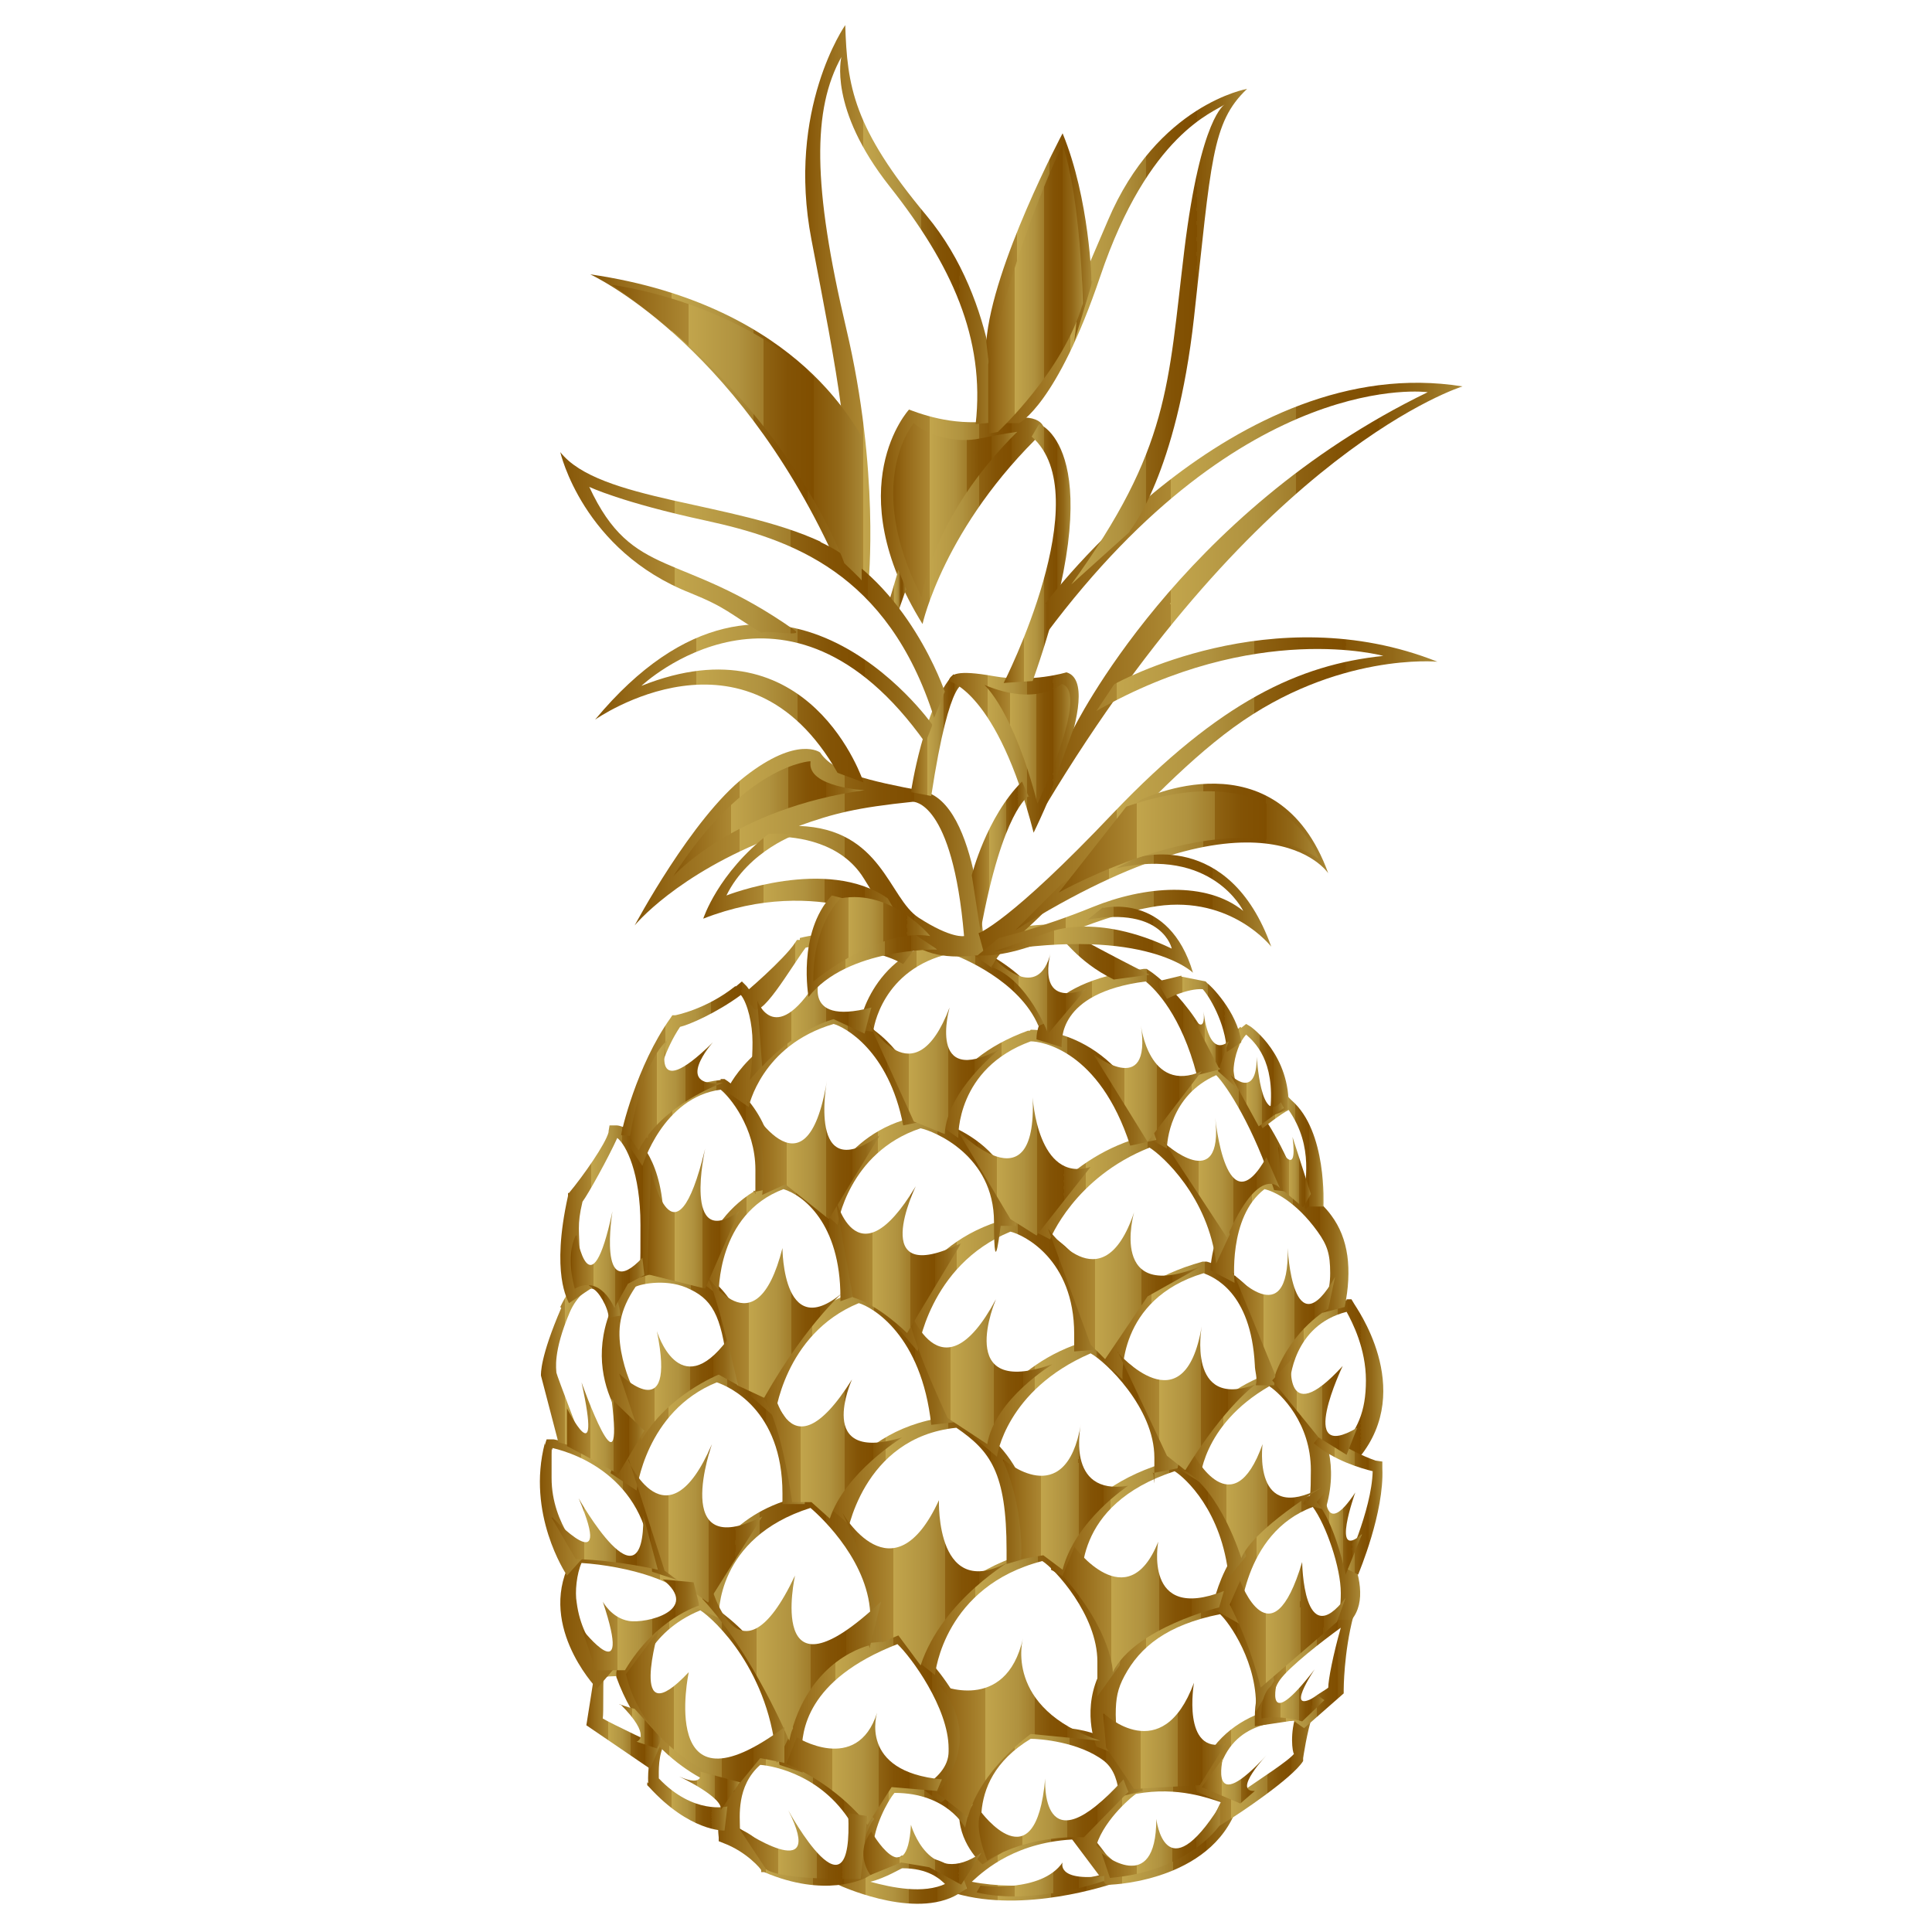<?xml version="1.0" encoding="UTF-8"?>
<svg id="Layer_1" data-name="Layer 1" xmlns="http://www.w3.org/2000/svg" xmlns:xlink="http://www.w3.org/1999/xlink" version="1.1" viewBox="0 0 200 200">
  <defs>
    <style>
      .cls-1 {
        fill: url(#_名称未設定グラデーション_187);
      }

      .cls-1, .cls-2, .cls-3, .cls-4, .cls-5, .cls-6, .cls-7, .cls-8, .cls-9, .cls-10, .cls-11, .cls-12, .cls-13, .cls-14, .cls-15, .cls-16, .cls-17, .cls-18, .cls-19, .cls-20, .cls-21, .cls-22, .cls-23, .cls-24, .cls-25, .cls-26, .cls-27, .cls-28, .cls-29, .cls-30, .cls-31, .cls-32, .cls-33, .cls-34, .cls-35, .cls-36, .cls-37, .cls-38, .cls-39, .cls-40, .cls-41, .cls-42, .cls-43, .cls-44, .cls-45, .cls-46, .cls-47, .cls-48, .cls-49, .cls-50, .cls-51, .cls-52, .cls-53, .cls-54, .cls-55, .cls-56, .cls-57, .cls-58, .cls-59, .cls-60, .cls-61, .cls-62, .cls-63, .cls-64, .cls-65, .cls-66, .cls-67, .cls-68, .cls-69, .cls-70, .cls-71, .cls-72, .cls-73, .cls-74, .cls-75, .cls-76, .cls-77, .cls-78, .cls-79, .cls-80, .cls-81, .cls-82, .cls-83, .cls-84, .cls-85, .cls-86, .cls-87, .cls-88, .cls-89, .cls-90, .cls-91, .cls-92, .cls-93, .cls-94, .cls-95, .cls-96, .cls-97, .cls-98, .cls-99, .cls-100, .cls-101, .cls-102, .cls-103, .cls-104, .cls-105, .cls-106, .cls-107, .cls-108, .cls-109, .cls-110, .cls-111, .cls-112, .cls-113, .cls-114, .cls-115, .cls-116, .cls-117, .cls-118, .cls-119 {
        stroke-width: 0px;
      }

      .cls-2 {
        fill: url(#_名称未設定グラデーション_187-99);
      }

      .cls-3 {
        fill: url(#_名称未設定グラデーション_187-93);
      }

      .cls-4 {
        fill: url(#_名称未設定グラデーション_187-92);
      }

      .cls-5 {
        fill: url(#_名称未設定グラデーション_187-96);
      }

      .cls-6 {
        fill: url(#_名称未設定グラデーション_187-90);
      }

      .cls-7 {
        fill: url(#_名称未設定グラデーション_187-91);
      }

      .cls-8 {
        fill: url(#_名称未設定グラデーション_187-80);
      }

      .cls-9 {
        fill: url(#_名称未設定グラデーション_187-89);
      }

      .cls-10 {
        fill: url(#_名称未設定グラデーション_187-83);
      }

      .cls-11 {
        fill: url(#_名称未設定グラデーション_187-86);
      }

      .cls-12 {
        fill: url(#_名称未設定グラデーション_187-87);
      }

      .cls-13 {
        fill: url(#_名称未設定グラデーション_187-84);
      }

      .cls-14 {
        fill: url(#_名称未設定グラデーション_187-88);
      }

      .cls-15 {
        fill: url(#_名称未設定グラデーション_187-81);
      }

      .cls-16 {
        fill: url(#_名称未設定グラデーション_187-82);
      }

      .cls-17 {
        fill: url(#_名称未設定グラデーション_187-85);
      }

      .cls-18 {
        fill: url(#_名称未設定グラデーション_187-70);
      }

      .cls-19 {
        fill: url(#_名称未設定グラデーション_187-76);
      }

      .cls-20 {
        fill: url(#_名称未設定グラデーション_187-77);
      }

      .cls-21 {
        fill: url(#_名称未設定グラデーション_187-78);
      }

      .cls-22 {
        fill: url(#_名称未設定グラデーション_187-79);
      }

      .cls-23 {
        fill: url(#_名称未設定グラデーション_187-73);
      }

      .cls-24 {
        fill: url(#_名称未設定グラデーション_187-74);
      }

      .cls-25 {
        fill: url(#_名称未設定グラデーション_187-75);
      }

      .cls-26 {
        fill: url(#_名称未設定グラデーション_187-72);
      }

      .cls-27 {
        fill: url(#_名称未設定グラデーション_187-71);
      }

      .cls-28 {
        fill: url(#_名称未設定グラデーション_187-97);
      }

      .cls-29 {
        fill: url(#_名称未設定グラデーション_187-98);
      }

      .cls-30 {
        fill: url(#_名称未設定グラデーション_187-94);
      }

      .cls-31 {
        fill: url(#_名称未設定グラデーション_187-95);
      }

      .cls-32 {
        fill: url(#_名称未設定グラデーション_187-13);
      }

      .cls-33 {
        fill: url(#_名称未設定グラデーション_187-16);
      }

      .cls-34 {
        fill: url(#_名称未設定グラデーション_187-18);
      }

      .cls-35 {
        fill: url(#_名称未設定グラデーション_187-17);
      }

      .cls-36 {
        fill: url(#_名称未設定グラデーション_187-12);
      }

      .cls-37 {
        fill: url(#_名称未設定グラデーション_187-19);
      }

      .cls-38 {
        fill: url(#_名称未設定グラデーション_187-21);
      }

      .cls-39 {
        fill: url(#_名称未設定グラデーション_187-23);
      }

      .cls-40 {
        fill: url(#_名称未設定グラデーション_187-29);
      }

      .cls-41 {
        fill: url(#_名称未設定グラデーション_187-22);
      }

      .cls-42 {
        fill: url(#_名称未設定グラデーション_187-28);
      }

      .cls-43 {
        fill: url(#_名称未設定グラデーション_187-32);
      }

      .cls-44 {
        fill: url(#_名称未設定グラデーション_187-20);
      }

      .cls-45 {
        fill: url(#_名称未設定グラデーション_187-14);
      }

      .cls-46 {
        fill: url(#_名称未設定グラデーション_187-15);
      }

      .cls-47 {
        fill: url(#_名称未設定グラデーション_187-10);
      }

      .cls-48 {
        fill: url(#_名称未設定グラデーション_187-11);
      }

      .cls-49 {
        fill: url(#_名称未設定グラデーション_187-27);
      }

      .cls-50 {
        fill: url(#_名称未設定グラデーション_187-26);
      }

      .cls-51 {
        fill: url(#_名称未設定グラデーション_187-25);
      }

      .cls-52 {
        fill: url(#_名称未設定グラデーション_187-24);
      }

      .cls-53 {
        fill: url(#_名称未設定グラデーション_187-59);
      }

      .cls-54 {
        fill: url(#_名称未設定グラデーション_187-57);
      }

      .cls-55 {
        fill: url(#_名称未設定グラデーション_187-55);
      }

      .cls-56 {
        fill: url(#_名称未設定グラデーション_187-58);
      }

      .cls-57 {
        fill: url(#_名称未設定グラデーション_187-50);
      }

      .cls-58 {
        fill: url(#_名称未設定グラデーション_187-64);
      }

      .cls-59 {
        fill: url(#_名称未設定グラデーション_187-61);
      }

      .cls-60 {
        fill: url(#_名称未設定グラデーション_187-63);
      }

      .cls-61 {
        fill: url(#_名称未設定グラデーション_187-62);
      }

      .cls-62 {
        fill: url(#_名称未設定グラデーション_187-56);
      }

      .cls-63 {
        fill: url(#_名称未設定グラデーション_187-69);
      }

      .cls-64 {
        fill: url(#_名称未設定グラデーション_187-68);
      }

      .cls-65 {
        fill: url(#_名称未設定グラデーション_187-66);
      }

      .cls-66 {
        fill: url(#_名称未設定グラデーション_187-67);
      }

      .cls-67 {
        fill: url(#_名称未設定グラデーション_187-60);
      }

      .cls-68 {
        fill: url(#_名称未設定グラデーション_187-39);
      }

      .cls-69 {
        fill: url(#_名称未設定グラデーション_187-65);
      }

      .cls-70 {
        fill: url(#_名称未設定グラデーション_187-49);
      }

      .cls-71 {
        fill: url(#_名称未設定グラデーション_187-46);
      }

      .cls-72 {
        fill: url(#_名称未設定グラデーション_187-31);
      }

      .cls-73 {
        fill: url(#_名称未設定グラデーション_187-34);
      }

      .cls-74 {
        fill: url(#_名称未設定グラデーション_187-36);
      }

      .cls-75 {
        fill: url(#_名称未設定グラデーション_187-33);
      }

      .cls-76 {
        fill: url(#_名称未設定グラデーション_187-37);
      }

      .cls-77 {
        fill: url(#_名称未設定グラデーション_187-38);
      }

      .cls-78 {
        fill: url(#_名称未設定グラデーション_187-35);
      }

      .cls-79 {
        fill: url(#_名称未設定グラデーション_187-30);
      }

      .cls-80 {
        fill: url(#_名称未設定グラデーション_187-47);
      }

      .cls-81 {
        fill: url(#_名称未設定グラデーション_187-44);
      }

      .cls-82 {
        fill: url(#_名称未設定グラデーション_187-45);
      }

      .cls-83 {
        fill: url(#_名称未設定グラデーション_187-42);
      }

      .cls-84 {
        fill: url(#_名称未設定グラデーション_187-48);
      }

      .cls-85 {
        fill: url(#_名称未設定グラデーション_187-41);
      }

      .cls-86 {
        fill: url(#_名称未設定グラデーション_187-40);
      }

      .cls-87 {
        fill: url(#_名称未設定グラデーション_187-43);
      }

      .cls-88 {
        fill: url(#_名称未設定グラデーション_187-51);
      }

      .cls-89 {
        fill: url(#_名称未設定グラデーション_187-52);
      }

      .cls-90 {
        fill: url(#_名称未設定グラデーション_187-53);
      }

      .cls-91 {
        fill: url(#_名称未設定グラデーション_187-54);
      }

      .cls-92 {
        fill: url(#_名称未設定グラデーション_187-114);
      }

      .cls-93 {
        fill: url(#_名称未設定グラデーション_187-116);
      }

      .cls-94 {
        fill: url(#_名称未設定グラデーション_187-110);
      }

      .cls-95 {
        fill: url(#_名称未設定グラデーション_187-115);
      }

      .cls-96 {
        fill: url(#_名称未設定グラデーション_187-118);
      }

      .cls-97 {
        fill: url(#_名称未設定グラデーション_187-117);
      }

      .cls-98 {
        fill: url(#_名称未設定グラデーション_187-111);
      }

      .cls-99 {
        fill: url(#_名称未設定グラデーション_187-113);
      }

      .cls-100 {
        fill: url(#_名称未設定グラデーション_187-119);
      }

      .cls-101 {
        fill: url(#_名称未設定グラデーション_187-102);
      }

      .cls-102 {
        fill: url(#_名称未設定グラデーション_187-104);
      }

      .cls-103 {
        fill: url(#_名称未設定グラデーション_187-103);
      }

      .cls-104 {
        fill: url(#_名称未設定グラデーション_187-101);
      }

      .cls-105 {
        fill: url(#_名称未設定グラデーション_187-108);
      }

      .cls-106 {
        fill: url(#_名称未設定グラデーション_187-105);
      }

      .cls-107 {
        fill: url(#_名称未設定グラデーション_187-100);
      }

      .cls-108 {
        fill: url(#_名称未設定グラデーション_187-107);
      }

      .cls-109 {
        fill: url(#_名称未設定グラデーション_187-106);
      }

      .cls-110 {
        fill: url(#_名称未設定グラデーション_187-112);
      }

      .cls-111 {
        fill: url(#_名称未設定グラデーション_187-109);
      }

      .cls-112 {
        fill: url(#_名称未設定グラデーション_187-9);
      }

      .cls-113 {
        fill: url(#_名称未設定グラデーション_187-7);
      }

      .cls-114 {
        fill: url(#_名称未設定グラデーション_187-4);
      }

      .cls-115 {
        fill: url(#_名称未設定グラデーション_187-3);
      }

      .cls-116 {
        fill: url(#_名称未設定グラデーション_187-2);
      }

      .cls-117 {
        fill: url(#_名称未設定グラデーション_187-8);
      }

      .cls-118 {
        fill: url(#_名称未設定グラデーション_187-6);
      }

      .cls-119 {
        fill: url(#_名称未設定グラデーション_187-5);
      }
    </style>
    <linearGradient id="_名称未設定グラデーション_187" data-name="名称未設定グラデーション 187" x1="97.8" y1="193.1" x2="116.1" y2="193.1" gradientUnits="userSpaceOnUse">
      <stop offset="0" stop-color="#804e00"/>
      <stop offset="0" stop-color="#855506"/>
      <stop offset=".1" stop-color="#946817"/>
      <stop offset=".3" stop-color="#ac8833"/>
      <stop offset=".3" stop-color="#c2a54c"/>
      <stop offset=".5" stop-color="#b0923f"/>
      <stop offset=".6" stop-color="#a17d2b"/>
      <stop offset=".6" stop-color="#8f6313"/>
      <stop offset=".7" stop-color="#835305"/>
      <stop offset=".8" stop-color="#804e00"/>
      <stop offset=".8" stop-color="#855506"/>
      <stop offset=".9" stop-color="#926818"/>
      <stop offset="1" stop-color="#a98836"/>
      <stop offset="1" stop-color="#b0923f"/>
    </linearGradient>
    <linearGradient id="_名称未設定グラデーション_187-2" data-name="名称未設定グラデーション 187" x1="110.9" y1="189.6" x2="128.4" y2="189.6" xlink:href="#_名称未設定グラデーション_187"/>
    <linearGradient id="_名称未設定グラデーション_187-3" data-name="名称未設定グラデーション 187" x1="123.7" y1="183.2" x2="136.2" y2="183.2" xlink:href="#_名称未設定グラデーション_187"/>
    <linearGradient id="_名称未設定グラデーション_187-4" data-name="名称未設定グラデーション 187" x1="129.9" y1="172.2" x2="140.6" y2="172.2" xlink:href="#_名称未設定グラデーション_187"/>
    <linearGradient id="_名称未設定グラデーション_187-5" data-name="名称未設定グラデーション 187" x1="85.1" y1="194.7" x2="100" y2="194.7" xlink:href="#_名称未設定グラデーション_187"/>
    <linearGradient id="_名称未設定グラデーション_187-6" data-name="名称未設定グラデーション 187" x1="99.3" y1="185.9" x2="118.3" y2="185.9" xlink:href="#_名称未設定グラデーション_187"/>
    <linearGradient id="_名称未設定グラデーション_187-7" data-name="名称未設定グラデーション 187" x1="112.9" y1="173.7" x2="131.9" y2="173.7" xlink:href="#_名称未設定グラデーション_187"/>
    <linearGradient id="_名称未設定グラデーション_187-8" data-name="名称未設定グラデーション 187" x1="125.5" y1="161.4" x2="140.8" y2="161.4" xlink:href="#_名称未設定グラデーション_187"/>
    <linearGradient id="_名称未設定グラデーション_187-9" data-name="名称未設定グラデーション 187" x1="88.3" y1="189.2" x2="100.6" y2="189.2" xlink:href="#_名称未設定グラデーション_187"/>
    <linearGradient id="_名称未設定グラデーション_187-10" data-name="名称未設定グラデーション 187" x1="74.4" y1="188.4" x2="90.6" y2="188.4" xlink:href="#_名称未設定グラデーション_187"/>
    <linearGradient id="_名称未設定グラデーション_187-11" data-name="名称未設定グラデーション 187" x1="80.5" y1="177.6" x2="100.5" y2="177.6" xlink:href="#_名称未設定グラデーション_187"/>
    <linearGradient id="_名称未設定グラデーション_187-12" data-name="名称未設定グラデーション 187" x1="94.5" y1="168" x2="116" y2="168" xlink:href="#_名称未設定グラデーション_187"/>
    <linearGradient id="_名称未設定グラデーション_187-13" data-name="名称未設定グラデーション 187" x1="108.9" y1="157.9" x2="129.1" y2="157.9" xlink:href="#_名称未設定グラデーション_187"/>
    <linearGradient id="_名称未設定グラデーション_187-14" data-name="名称未設定グラデーション 187" x1="121.8" y1="149.1" x2="137.9" y2="149.1" xlink:href="#_名称未設定グラデーション_187"/>
    <linearGradient id="_名称未設定グラデーション_187-15" data-name="名称未設定グラデーション 187" x1="131.4" y1="142.7" x2="143.2" y2="142.7" xlink:href="#_名称未設定グラデーション_187"/>
    <linearGradient id="_名称未設定グラデーション_187-16" data-name="名称未設定グラデーション 187" x1="136" y1="155.6" x2="143.1" y2="155.6" xlink:href="#_名称未設定グラデーション_187"/>
    <linearGradient id="_名称未設定グラデーション_187-17" data-name="名称未設定グラデーション 187" x1="67" y1="184.4" x2="75.3" y2="184.4" xlink:href="#_名称未設定グラデーション_187"/>
    <linearGradient id="_名称未設定グラデーション_187-18" data-name="名称未設定グラデーション 187" x1="60.7" y1="177.5" x2="68.3" y2="177.5" xlink:href="#_名称未設定グラデーション_187"/>
    <linearGradient id="_名称未設定グラデーション_187-19" data-name="名称未設定グラデーション 187" x1="63.8" y1="175.4" x2="82" y2="175.4" xlink:href="#_名称未設定グラデーション_187"/>
    <linearGradient id="_名称未設定グラデーション_187-20" data-name="名称未設定グラデーション 187" x1="85.1" y1="154.2" x2="106.9" y2="154.2" xlink:href="#_名称未設定グラデーション_187"/>
    <linearGradient id="_名称未設定グラデーション_187-21" data-name="名称未設定グラデーション 187" x1="100.7" y1="145.6" x2="122.1" y2="145.6" xlink:href="#_名称未設定グラデーション_187"/>
    <linearGradient id="_名称未設定グラデーション_187-22" data-name="名称未設定グラデーション 187" x1="113.7" y1="136.9" x2="132.1" y2="136.9" xlink:href="#_名称未設定グラデーション_187"/>
    <linearGradient id="_名称未設定グラデーション_187-23" data-name="名称未設定グラデーション 187" x1="125.3" y1="128.9" x2="139.5" y2="128.9" xlink:href="#_名称未設定グラデーション_187"/>
    <linearGradient id="_名称未設定グラデーション_187-24" data-name="名称未設定グラデーション 187" x1="58" y1="164.7" x2="92.4" y2="164.7" xlink:href="#_名称未設定グラデーション_187"/>
    <linearGradient id="_名称未設定グラデーション_187-25" data-name="名称未設定グラデーション 187" x1="55.9" y1="156" x2="70.2" y2="156" xlink:href="#_名称未設定グラデーション_187"/>
    <linearGradient id="_名称未設定グラデーション_187-26" data-name="名称未設定グラデーション 187" x1="63.2" y1="148.7" x2="83.3" y2="148.7" xlink:href="#_名称未設定グラデーション_187"/>
    <linearGradient id="_名称未設定グラデーション_187-27" data-name="名称未設定グラデーション 187" x1="77.7" y1="140.6" x2="99" y2="140.6" xlink:href="#_名称未設定グラデーション_187"/>
    <linearGradient id="_名称未設定グラデーション_187-28" data-name="名称未設定グラデーション 187" x1="92.7" y1="133" x2="113.8" y2="133" xlink:href="#_名称未設定グラデーション_187"/>
    <linearGradient id="_名称未設定グラデーション_187-29" data-name="名称未設定グラデーション 187" x1="106" y1="124.1" x2="127.3" y2="124.1" xlink:href="#_名称未設定グラデーション_187"/>
    <linearGradient id="_名称未設定グラデーション_187-30" data-name="名称未設定グラデーション 187" x1="118.5" y1="116.7" x2="134.7" y2="116.7" xlink:href="#_名称未設定グラデーション_187"/>
    <linearGradient id="_名称未設定グラデーション_187-31" data-name="名称未設定グラデーション 187" x1="129.9" y1="119.3" x2="136.9" y2="119.3" xlink:href="#_名称未設定グラデーション_187"/>
    <linearGradient id="_名称未設定グラデーション_187-32" data-name="名称未設定グラデーション 187" x1="126.1" y1="110.8" x2="133.3" y2="110.8" xlink:href="#_名称未設定グラデーション_187"/>
    <linearGradient id="_名称未設定グラデーション_187-33" data-name="名称未設定グラデーション 187" x1="62.1" y1="139.9" x2="77.8" y2="139.9" xlink:href="#_名称未設定グラデーション_187"/>
    <linearGradient id="_名称未設定グラデーション_187-34" data-name="名称未設定グラデーション 187" x1="72.2" y1="128.3" x2="89.2" y2="128.3" xlink:href="#_名称未設定グラデーション_187"/>
    <linearGradient id="_名称未設定グラデーション_187-35" data-name="名称未設定グラデーション 187" x1="84.7" y1="121.3" x2="105.3" y2="121.3" xlink:href="#_名称未設定グラデーション_187"/>
    <linearGradient id="_名称未設定グラデーション_187-36" data-name="名称未設定グラデーション 187" x1="96.8" y1="112.7" x2="119.6" y2="112.7" xlink:href="#_名称未設定グラデーション_187"/>
    <linearGradient id="_名称未設定グラデーション_187-37" data-name="名称未設定グラデーション 187" x1="107.3" y1="105.8" x2="126.3" y2="105.8" xlink:href="#_名称未設定グラデーション_187"/>
    <linearGradient id="_名称未設定グラデーション_187-38" data-name="名称未設定グラデーション 187" x1="119.8" y1="104.9" x2="128.5" y2="104.9" xlink:href="#_名称未設定グラデーション_187"/>
    <linearGradient id="_名称未設定グラデーション_187-39" data-name="名称未設定グラデーション 187" x1="56" y1="141.3" x2="64.2" y2="141.3" xlink:href="#_名称未設定グラデーション_187"/>
    <linearGradient id="_名称未設定グラデーション_187-40" data-name="名称未設定グラデーション 187" x1="58" y1="125.7" x2="68.7" y2="125.7" xlink:href="#_名称未設定グラデーション_187"/>
    <linearGradient id="_名称未設定グラデーション_187-41" data-name="名称未設定グラデーション 187" x1="65.1" y1="117.5" x2="80.2" y2="117.5" xlink:href="#_名称未設定グラデーション_187"/>
    <linearGradient id="_名称未設定グラデーション_187-42" data-name="名称未設定グラデーション 187" x1="75.3" y1="110.8" x2="96" y2="110.8" xlink:href="#_名称未設定グラデーション_187"/>
    <linearGradient id="_名称未設定グラデーション_187-43" data-name="名称未設定グラデーション 187" x1="88.8" y1="101.9" x2="109" y2="101.9" xlink:href="#_名称未設定グラデーション_187"/>
    <linearGradient id="_名称未設定グラデーション_187-44" data-name="名称未設定グラデーション 187" x1="100.5" y1="98.6" x2="119.1" y2="98.6" xlink:href="#_名称未設定グラデーション_187"/>
    <linearGradient id="_名称未設定グラデーション_187-45" data-name="名称未設定グラデーション 187" x1="64.2" y1="109.7" x2="79.9" y2="109.7" xlink:href="#_名称未設定グラデーション_187"/>
    <linearGradient id="_名称未設定グラデーション_187-46" data-name="名称未設定グラデーション 187" x1="76.9" y1="100.6" x2="95" y2="100.6" xlink:href="#_名称未設定グラデーション_187"/>
    <linearGradient id="_名称未設定グラデーション_187-47" data-name="名称未設定グラデーション 187" x1="96.9" y1="178.8" x2="113.9" y2="178.8" xlink:href="#_名称未設定グラデーション_187"/>
    <linearGradient id="_名称未設定グラデーション_187-48" data-name="名称未設定グラデーション 187" x1="81.3" y1="183.1" x2="97.4" y2="183.1" xlink:href="#_名称未設定グラデーション_187"/>
    <linearGradient id="_名称未設定グラデーション_187-49" data-name="名称未設定グラデーション 187" x1="114.3" y1="179.7" x2="127" y2="179.7" xlink:href="#_名称未設定グラデーション_187"/>
    <linearGradient id="_名称未設定グラデーション_187-50" data-name="名称未設定グラデーション 187" x1="110" y1="166.3" x2="126.7" y2="166.3" xlink:href="#_名称未設定グラデーション_187"/>
    <linearGradient id="_名称未設定グラデーション_187-51" data-name="名称未設定グラデーション 187" x1="87.2" y1="163.8" x2="104.9" y2="163.8" xlink:href="#_名称未設定グラデーション_187"/>
    <linearGradient id="_名称未設定グラデーション_187-52" data-name="名称未設定グラデーション 187" x1="103.9" y1="154.9" x2="116.8" y2="154.9" xlink:href="#_名称未設定グラデーション_187"/>
    <linearGradient id="_名称未設定グラデーション_187-53" data-name="名称未設定グラデーション 187" x1="122.7" y1="155.5" x2="136.8" y2="155.5" xlink:href="#_名称未設定グラデーション_187"/>
    <linearGradient id="_名称未設定グラデーション_187-54" data-name="名称未設定グラデーション 187" x1="127.4" y1="168.2" x2="139.4" y2="168.2" xlink:href="#_名称未設定グラデーション_187"/>
    <linearGradient id="_名称未設定グラデーション_187-55" data-name="名称未設定グラデーション 187" x1="78.4" y1="150" x2="93.4" y2="150" xlink:href="#_名称未設定グラデーション_187"/>
    <linearGradient id="_名称未設定グラデーション_187-56" data-name="名称未設定グラデーション 187" x1="72.8" y1="171.7" x2="91.3" y2="171.7" xlink:href="#_名称未設定グラデーション_187"/>
    <linearGradient id="_名称未設定グラデーション_187-57" data-name="名称未設定グラデーション 187" x1="93.9" y1="142" x2="108.9" y2="142" xlink:href="#_名称未設定グラデーション_187"/>
    <linearGradient id="_名称未設定グラデーション_187-58" data-name="名称未設定グラデーション 187" x1="115.7" y1="144.8" x2="130" y2="144.8" xlink:href="#_名称未設定グラデーション_187"/>
    <linearGradient id="_名称未設定グラデーション_187-59" data-name="名称未設定グラデーション 187" x1="73.1" y1="136.9" x2="87.8" y2="136.9" xlink:href="#_名称未設定グラデーション_187"/>
    <linearGradient id="_名称未設定グラデーション_187-60" data-name="名称未設定グラデーション 187" x1="86.4" y1="130.4" x2="99.4" y2="130.4" xlink:href="#_名称未設定グラデーション_187"/>
    <linearGradient id="_名称未設定グラデーション_187-61" data-name="名称未設定グラデーション 187" x1="108.5" y1="133.1" x2="124.6" y2="133.1" xlink:href="#_名称未設定グラデーション_187"/>
    <linearGradient id="_名称未設定グラデーション_187-62" data-name="名称未設定グラデーション 187" x1="65" y1="157.7" x2="78.9" y2="157.7" xlink:href="#_名称未設定グラデーション_187"/>
    <linearGradient id="_名称未設定グラデーション_187-63" data-name="名称未設定グラデーション 187" x1="64.1" y1="143.4" x2="76.3" y2="143.4" xlink:href="#_名称未設定グラデーション_187"/>
    <linearGradient id="_名称未設定グラデーション_187-64" data-name="名称未設定グラデーション 187" x1="67" y1="126.2" x2="76.5" y2="126.2" xlink:href="#_名称未設定グラデーション_187"/>
    <linearGradient id="_名称未設定グラデーション_187-65" data-name="名称未設定グラデーション 187" x1="77.3" y1="119" x2="91" y2="119" xlink:href="#_名称未設定グラデーション_187"/>
    <linearGradient id="_名称未設定グラデーション_187-66" data-name="名称未設定グラデーション 187" x1="99" y1="120.7" x2="112.9" y2="120.7" xlink:href="#_名称未設定グラデーション_187"/>
    <linearGradient id="_名称未設定グラデーション_187-67" data-name="名称未設定グラデーション 187" x1="64.8" y1="176.8" x2="81.3" y2="176.8" xlink:href="#_名称未設定グラデーション_187"/>
    <linearGradient id="_名称未設定グラデーション_187-68" data-name="名称未設定グラデーション 187" x1="90" y1="110.8" x2="103.6" y2="110.8" xlink:href="#_名称未設定グラデーション_187"/>
    <linearGradient id="_名称未設定グラデーション_187-69" data-name="名称未設定グラデーション 187" x1="65.1" y1="113.3" x2="74.8" y2="113.3" xlink:href="#_名称未設定グラデーション_187"/>
    <linearGradient id="_名称未設定グラデーション_187-70" data-name="名称未設定グラデーション 187" x1="78.4" y1="105.6" x2="90.2" y2="105.6" xlink:href="#_名称未設定グラデーション_187"/>
    <linearGradient id="_名称未設定グラデーション_187-71" data-name="名称未設定グラデーション 187" x1="102.5" y1="102.9" x2="112.3" y2="102.9" xlink:href="#_名称未設定グラデーション_187"/>
    <linearGradient id="_名称未設定グラデーション_187-72" data-name="名称未設定グラデーション 187" x1="113" y1="112.2" x2="124.3" y2="112.2" xlink:href="#_名称未設定グラデーション_187"/>
    <linearGradient id="_名称未設定グラデーション_187-73" data-name="名称未設定グラデーション 187" x1="123.7" y1="107.7" x2="127.2" y2="107.7" xlink:href="#_名称未設定グラデーション_187"/>
    <linearGradient id="_名称未設定グラデーション_187-74" data-name="名称未設定グラデーション 187" x1="127.4" y1="113" x2="132.8" y2="113" xlink:href="#_名称未設定グラデーション_187"/>
    <linearGradient id="_名称未設定グラデーション_187-75" data-name="名称未設定グラデーション 187" x1="132.4" y1="121.4" x2="135.8" y2="121.4" xlink:href="#_名称未設定グラデーション_187"/>
    <linearGradient id="_名称未設定グラデーション_187-76" data-name="名称未設定グラデーション 187" x1="120.5" y1="121.9" x2="132.5" y2="121.9" xlink:href="#_名称未設定グラデーション_187"/>
    <linearGradient id="_名称未設定グラデーション_187-77" data-name="名称未設定グラデーション 187" x1="127.6" y1="135.8" x2="138.2" y2="135.8" xlink:href="#_名称未設定グラデーション_187"/>
    <linearGradient id="_名称未設定グラデーション_187-78" data-name="名称未設定グラデーション 187" x1="131.6" y1="145.5" x2="140.4" y2="145.5" xlink:href="#_名称未設定グラデーション_187"/>
    <linearGradient id="_名称未設定グラデーション_187-79" data-name="名称未設定グラデーション 187" x1="136.2" y1="158.8" x2="140.9" y2="158.8" xlink:href="#_名称未設定グラデーション_187"/>
    <linearGradient id="_名称未設定グラデーション_187-80" data-name="名称未設定グラデーション 187" x1="59.2" y1="130.4" x2="66.7" y2="130.4" xlink:href="#_名称未設定グラデーション_187"/>
    <linearGradient id="_名称未設定グラデーション_187-81" data-name="名称未設定グラデーション 187" x1="58.7" y1="147.9" x2="66.7" y2="147.9" xlink:href="#_名称未設定グラデーション_187"/>
    <linearGradient id="_名称未設定グラデーション_187-82" data-name="名称未設定グラデーション 187" x1="57.2" y1="158.8" x2="68.1" y2="158.8" xlink:href="#_名称未設定グラデーション_187"/>
    <linearGradient id="_名称未設定グラデーション_187-83" data-name="名称未設定グラデーション 187" x1="60.3" y1="168.3" x2="72.3" y2="168.3" xlink:href="#_名称未設定グラデーション_187"/>
    <linearGradient id="_名称未設定グラデーション_187-84" data-name="名称未設定グラデーション 187" x1="64.1" y1="178.7" x2="68.5" y2="178.7" xlink:href="#_名称未設定グラデーション_187"/>
    <linearGradient id="_名称未設定グラデーション_187-85" data-name="名称未設定グラデーション 187" x1="70.3" y1="185.3" x2="76.5" y2="185.3" xlink:href="#_名称未設定グラデーション_187"/>
    <linearGradient id="_名称未設定グラデーション_187-86" data-name="名称未設定グラデーション 187" x1="76.6" y1="190.9" x2="89.8" y2="190.9" xlink:href="#_名称未設定グラデーション_187"/>
    <linearGradient id="_名称未設定グラデーション_187-87" data-name="名称未設定グラデーション 187" x1="89.4" y1="191.9" x2="101.7" y2="191.9" xlink:href="#_名称未設定グラデーション_187"/>
    <linearGradient id="_名称未設定グラデーション_187-88" data-name="名称未設定グラデーション 187" x1="101.2" y1="188.3" x2="116.7" y2="188.3" xlink:href="#_名称未設定グラデーション_187"/>
    <linearGradient id="_名称未設定グラデーション_187-89" data-name="名称未設定グラデーション 187" x1="101.1" y1="194.6" x2="114.3" y2="194.6" xlink:href="#_名称未設定グラデーション_187"/>
    <linearGradient id="_名称未設定グラデーション_187-90" data-name="名称未設定グラデーション 187" x1="114" y1="190.7" x2="126.3" y2="190.7" xlink:href="#_名称未設定グラデーション_187"/>
    <linearGradient id="_名称未設定グラデーション_187-91" data-name="名称未設定グラデーション 187" x1="124.4" y1="184.1" x2="131.2" y2="184.1" xlink:href="#_名称未設定グラデーション_187"/>
    <linearGradient id="_名称未設定グラデーション_187-92" data-name="名称未設定グラデーション 187" x1="130.6" y1="175.5" x2="137.1" y2="175.5" xlink:href="#_名称未設定グラデーション_187"/>
    <linearGradient id="_名称未設定グラデーション_187-93" data-name="名称未設定グラデーション 187" x1="65.7" y1="88.2" x2="101.9" y2="88.2" xlink:href="#_名称未設定グラデーション_187"/>
    <linearGradient id="_名称未設定グラデーション_187-94" data-name="名称未設定グラデーション 187" x1="69.7" y1="84.8" x2="89.5" y2="84.8" xlink:href="#_名称未設定グラデーション_187"/>
    <linearGradient id="_名称未設定グラデーション_187-95" data-name="名称未設定グラデーション 187" x1="72.8" y1="91.1" x2="93.7" y2="91.1" xlink:href="#_名称未設定グラデーション_187"/>
    <linearGradient id="_名称未設定グラデーション_187-96" data-name="名称未設定グラデーション 187" x1="94.3" y1="76.1" x2="99.9" y2="76.1" xlink:href="#_名称未設定グラデーション_187"/>
    <linearGradient id="_名称未設定グラデーション_187-97" data-name="名称未設定グラデーション 187" x1="98.2" y1="77.8" x2="111.7" y2="77.8" xlink:href="#_名称未設定グラデーション_187"/>
    <linearGradient id="_名称未設定グラデーション_187-98" data-name="名称未設定グラデーション 187" x1="101.9" y1="77" x2="110.8" y2="77" xlink:href="#_名称未設定グラデーション_187"/>
    <linearGradient id="_名称未設定グラデーション_187-99" data-name="名称未設定グラデーション 187" x1="91.2" y1="53.5" x2="108.1" y2="53.5" xlink:href="#_名称未設定グラデーション_187"/>
    <linearGradient id="_名称未設定グラデーション_187-100" data-name="名称未設定グラデーション 187" x1="92.4" y1="52.8" x2="105.2" y2="52.8" xlink:href="#_名称未設定グラデーション_187"/>
    <linearGradient id="_名称未設定グラデーション_187-101" data-name="名称未設定グラデーション 187" x1="103.9" y1="57.3" x2="110.8" y2="57.3" xlink:href="#_名称未設定グラデーション_187"/>
    <linearGradient id="_名称未設定グラデーション_187-102" data-name="名称未設定グラデーション 187" x1="83.4" y1="31.5" x2="103.3" y2="31.5" xlink:href="#_名称未設定グラデーション_187"/>
    <linearGradient id="_名称未設定グラデーション_187-103" data-name="名称未設定グラデーション 187" x1="61.1" y1="43.8" x2="89.2" y2="43.8" xlink:href="#_名称未設定グラデーション_187"/>
    <linearGradient id="_名称未設定グラデーション_187-104" data-name="名称未設定グラデーション 187" x1="108.2" y1="61.4" x2="151.4" y2="61.4" xlink:href="#_名称未設定グラデーション_187"/>
    <linearGradient id="_名称未設定グラデーション_187-105" data-name="名称未設定グラデーション 187" x1="103" y1="34.7" x2="129.1" y2="34.7" xlink:href="#_名称未設定グラデーション_187"/>
    <linearGradient id="_名称未設定グラデーション_187-106" data-name="名称未設定グラデーション 187" x1="102" y1="26.3" x2="113" y2="26.3" xlink:href="#_名称未設定グラデーション_187"/>
    <linearGradient id="_名称未設定グラデーション_187-107" data-name="名称未設定グラデーション 187" x1="101.4" y1="82.4" x2="148.8" y2="82.4" xlink:href="#_名称未設定グラデーション_187"/>
    <linearGradient id="_名称未設定グラデーション_187-108" data-name="名称未設定グラデーション 187" x1="100.6" y1="88.6" x2="106.5" y2="88.6" xlink:href="#_名称未設定グラデーション_187"/>
    <linearGradient id="_名称未設定グラデーション_187-109" data-name="名称未設定グラデーション 187" x1="83.5" y1="98" x2="97" y2="98" xlink:href="#_名称未設定グラデーション_187"/>
    <linearGradient id="_名称未設定グラデーション_187-110" data-name="名称未設定グラデーション 187" x1="105.1" y1="88.7" x2="137.5" y2="88.7" xlink:href="#_名称未設定グラデーション_187"/>
    <linearGradient id="_名称未設定グラデーション_187-111" data-name="名称未設定グラデーション 187" x1="101.2" y1="93.7" x2="131.6" y2="93.7" xlink:href="#_名称未設定グラデーション_187"/>
    <linearGradient id="_名称未設定グラデーション_187-112" data-name="名称未設定グラデーション 187" x1="102.9" y1="97.3" x2="123.5" y2="97.3" xlink:href="#_名称未設定グラデーション_187"/>
    <linearGradient id="_名称未設定グラデーション_187-113" data-name="名称未設定グラデーション 187" x1="92" y1="61.6" x2="93.8" y2="61.6" xlink:href="#_名称未設定グラデーション_187"/>
    <linearGradient id="_名称未設定グラデーション_187-114" data-name="名称未設定グラデーション 187" x1="61.6" y1="72.8" x2="96.5" y2="72.8" xlink:href="#_名称未設定グラデーション_187"/>
    <linearGradient id="_名称未設定グラデーション_187-115" data-name="名称未設定グラデーション 187" x1="57.9" y1="60.5" x2="97.8" y2="60.5" xlink:href="#_名称未設定グラデーション_187"/>
    <linearGradient id="_名称未設定グラデーション_187-116" data-name="名称未設定グラデーション 187" x1="102.1" y1="30" x2="112" y2="30" xlink:href="#_名称未設定グラデーション_187"/>
    <linearGradient id="_名称未設定グラデーション_187-117" data-name="名称未設定グラデーション 187" x1="63.5" y1="44.8" x2="89.4" y2="44.8" xlink:href="#_名称未設定グラデーション_187"/>
    <linearGradient id="_名称未設定グラデーション_187-118" data-name="名称未設定グラデーション 187" x1="84.2" y1="97.2" x2="96.3" y2="97.2" xlink:href="#_名称未設定グラデーション_187"/>
    <linearGradient id="_名称未設定グラデーション_187-119" data-name="名称未設定グラデーション 187" x1="109.6" y1="87.1" x2="136.5" y2="87.1" xlink:href="#_名称未設定グラデーション_187"/>
  </defs>
  <g>
    <path class="cls-1" d="M111.9,189.4c-9.9.2-13.3,5.2-13.5,5.4l-.6.9,1.1.3c7.2,2.1,15.9-.9,16.3-1l1-.3-.5-.9c-1.6-2.7-3.1-4.1-3.1-4.2l-.2-.2h-.3ZM111.5,190.4c.4.4,1.5,2.4,2.4,3.7-2.3.6-8.2,1.7-13.3.7,1.4-1.3,4.7-4.2,10.9-4.4h0Z"/>
    <path class="cls-116" d="M117.3,184.6h0c-.2,0-3.9,1.4-6.1,5.2l-.3.5,3.6,4.8h.4c.5,0,11.2-.5,13.4-8.8l.2-.6-.6-.3c-.2,0-4.1-1.9-10.5-.7h0ZM126.5,186.5c-2,5.7-7,6.8-10.7,6.7-.4-.5-1.8-1.6-2.3-2.2.9-2.8,3.9-5.2,4.1-5.3,4.4-.8,7.6.5,8.9.9h0Z"/>
    <path class="cls-115" d="M123.7,184.8l.2.7s1.7.7,2.5,1c-.2.4-1.7,3.5-1.7,3.5l2.5-1.6c.7-.4,6.6-4.3,7.7-6.1h0c0-.1,0-.3,0-.3,0,0,.4-2.8,1-4.5l.3-1h-1.1c0,0-8.9-.4-11.5,8.4h0ZM134,178.1c-.5,2-.1,3.8,0,3.4-.6.8-3.5,2.6-5.6,4.1-.2,0-1.7-.7-2.5-1,1-6.4,6.1-6.3,8.1-6.5h0Z"/>
    <path class="cls-114" d="M138.9,166.5c-.2.2-5.9,4.1-7.6,6.4-.2.2-1.4,1.8-1.4,4.9v.9s2.8-.4,4-.6c.2.2,1.1.8,1.1.8l4.1-3.6v-.4s0-3.8,1-7.6l.5-2.1-1.8,1.2h0ZM132.5,173.9h0c1-1.4,4.5-4.1,6.3-5.4-.8,2.8-1.3,5.4-1.3,6.2-.2.2-1.5.9-2.4,1.7-.3,0-2.4.4-3.6.5.2-2,1-3,1-3h0ZM131.2,172.9h0s0,0,0,0Z"/>
    <path class="cls-119" d="M93.2,192.2h0l-8,2.2,2,.9c.3.1,8.1,3.6,12.4.5l.5-.3-.2-.6c0-.1-1.1-3-6.6-2.8h0ZM97.9,195c-2.3,1.1-5.6.4-7.8-.2,1.6-.4,3.2-1.4,3.3-1.4,2.7,0,3.9,1.1,4.5,1.7h0Z"/>
    <path class="cls-118" d="M106.5,178.8h-.2s-.1.1-.1.1c-4.4,2.7-6.7,5.6-6.9,8.5-.2,3.3,2.3,5.5,2.4,5.6l2-1.2s-2.1-1.6-2.1-3.9,0-.2,0-.3c.2-2.4,1.3-5.3,5.1-7.6.9,0,5,.3,7.6,2.3,1.1.9,1.4,2.2,1.6,3.7l2.4-.6c-.2-2-1.1-3.5-2.5-4.6-3.4-2.7-9-1.9-9.2-1.9h0Z"/>
    <path class="cls-113" d="M126.1,165.8c-6.2,1.2-10.2,3.6-12.1,7.1-2.1,3.9-.6,7.7-.5,7.9l2.5,1s-.5-2.6-.5-4.3.2-2.7.9-4c1.6-3,4.4-5.3,9.9-6.4.9.8,4,5.1,3.7,10.1l1.9-3.2c-.6-4.5-4.9-7.8-5.1-7.9l-.3-.2h-.4q0,0,0,0Z"/>
    <path class="cls-117" d="M135.7,154.8c-8.8,2.9-10.1,11.3-10.2,11.7l2.8,1.6c0-.3.3-9.4,7.6-12.1,1.4,1.9,2.9,6.3,2.9,8.9s-.5,2.3-.9,2.8h2c3.1-3.7-2.7-11.7-3.4-12.6l-.4-.5-.5.2h0Z"/>
    <path class="cls-112" d="M91.9,184.4l-.2.3c-.2.2-5.5,6-2.4,9.5l1.8-.6c-.4-.5-.7-1.8-.7-2.3,0-2.1,1.5-4.9,2.2-5.7,5.5,0,7.3,3.6,7.3,3.6l.4-1.7.4-.7c-.2-.4-2.6-3-8.3-2.2h-.4Z"/>
    <path class="cls-47" d="M78.1,181.8c-4.5,3.7-3.7,8.2-3.7,8.4v.4c0,0,.5.2.5.2,2.4.9,3.9,2.7,3.9,2.8v.2c.1,0,.3,0,.3,0,6.3,2.7,10.3.7,10.5.6l.7-.4-.4-.7c-1.2-2.3.3-4.5.3-4.6l.3-.4-.3-.4c-3.6-5.7-11.3-6.2-11.7-6.2h-.3s-.2.2-.2.2h0ZM76.6,189.3c0-1.2-.4-4.4,2.1-6.6,1.4.1,6.7,1.1,9.7,6.5-.3.6-.5.8-.5,2.2s0,1.2.3,1.8c-1.2.4-4.2.9-8.3-.8-.4-.5-1.1-2.1-3.2-3,0-.1,0,0,0,0h0Z"/>
    <path class="cls-48" d="M92.6,168.9c-13.8,4.3-12,13.4-11.9,13.8l2.4.8c0,0-.1-1.6-.1-2.1,0-2.1.4-7.5,9.9-11.2,1.4,1.3,5.3,6.6,5.3,10.8v.3c0,1.6-1.2,2.8-2.8,3.8l2,1.5c2-1.4,3.1-3.1,3.2-5.2.3-5.8-6.8-12-7.1-12.3l-.4-.3-.4.2h0Z"/>
    <path class="cls-36" d="M107.7,160.4c-11.4,2.7-13.2,10.9-13.2,11.2l2.3,1.8c0-.3,1-9.2,11.1-11.8,1.3.8,5.7,5.6,5.7,10.4s0,3.3,0,3.6l2.3-3.2c1.1-7.1-7.3-11.8-7.6-12l-.3-.2h-.3q0,0,0,0Z"/>
    <path class="cls-32" d="M121.4,151.2c-11.2,3-12.6,11-12.6,11.3l2.9,1.6s.3.6.3.5c0-.8-1.1-8.8,9.6-12.3,1.1.7,4.9,4.1,5.6,11l1.8-2.2c-1.5-6.5-6.8-9.6-7-9.7l-.3-.2h-.3c0,.1,0,0,0,0Z"/>
    <path class="cls-45" d="M131.1,142.3c-7.8,3-9.3,9.4-9.4,9.6l2.5,1.5s.1-5.8,7.2-9.9c1.2.8,4.3,3.8,4.3,8.7s-.4,2.3-.8,3.5l2.3.6c2.8-9.1-5.3-13.9-5.4-13.9l-.4-.2-.4.2h0Z"/>
    <path class="cls-46" d="M139.3,134.6c-7.6,1.5-8,7.8-8,7.9l2.3,2s-.1-.9-.1-1c0-.7.4-6.3,5.9-7.7.6,1.1,2,3.8,2,7.1s-.9,5.1-2.7,7.2l2,.8c5.9-7.2-.5-15.8-.5-15.9l-.3-.5h-.5c0,.1,0,.1,0,.1Z"/>
    <path class="cls-33" d="M136,149.4c2.1,1.8,4.9,2.6,6.1,2.9-.1,4.1-2.9,10-2.9,10l1.4.7c.1-.3,2.7-6.4,2.5-11v-.7s-.7-.1-.7-.1c0,0-3-1-5.4-3l-1,1.2h0Z"/>
    <path class="cls-35" d="M67,184.5v.3s.2.2.2.2c4.2,4.6,7.7,4.5,7.8,4.5l.3-2.5s-3.5.9-7.1-2.9c0,0,0,0,0,0,0-.7-.1-2.5.7-3.8l-.7-.8c-1.3,2.2-1.1,5-1.1,5.1h0Z"/>
    <path class="cls-34" d="M62.3,172.2h-.6c0,.1-1,6.4-1,6.4l6.6,4.5,1-2.3s-5.1-2.4-5.9-2.9c.1-.7,0-3.5.1-4.3.6-.1,2.1-.1,2.1-.1l-.3-1.6-2.2.4h0Z"/>
    <path class="cls-37" d="M72.1,165.5c-7.8,3.2-8.3,7.5-8.3,7.7v.2s0,.2,0,.2c3.5,9.7,11.8,11.8,12.2,11.9l.4-1.6c0,0-7.4-.8-10.6-9.5.2-.7,1.1-5.4,6.7-7.7,1.4.9,7.3,6.3,7.9,15.8l1.7-3.6c-1.2-8.7-8.9-13-9.2-13.2l-.3-.2h-.4c0,.1,0,.1,0,.1Z"/>
    <path class="cls-44" d="M98.8,146.6c-11,1-13.7,10.1-13.7,10.2l2.5,2.5c0-.3,1.6-10.5,11.4-11.5,3.5,2.4,5.2,4.6,5.2,12.7s0,.9,0,1.4l2.8-.8c.8-11.1-7.6-14.4-7.7-14.4h-.2c0,0-.2,0-.2,0h0Z"/>
    <path class="cls-38" d="M112.6,138.8c-8.3,2.3-11.8,9.7-11.9,9.9l2.5,2.1s.9-6.9,9.7-10.7c1.5.8,6.6,5.6,6.6,10.8s0,1-.2,1.6l2.6-.5c1.9-7.9-8.2-12.9-8.6-13.1l-.3-.2h-.3Z"/>
    <path class="cls-41" d="M124.5,130.6c-10.5,2.9-10.8,9.5-10.8,9.8l2.5,2.4c0-.2-.6-8.3,8.4-11,1,.4,4.9,1.9,5.3,9.5,0,.7.3,1.3.1,2.1h1.9c1.5-10.5-6.9-12.8-7-12.8h-.2c0,0-.2,0-.2,0h0Z"/>
    <path class="cls-39" d="M130.2,122.1c-4.7,3.4-4.9,9.2-4.9,9.4l2.5,1.3s-.7-6.8,3.1-9.7c.9.2,3.2,1.2,5.5,4.4,1,1.4,1.3,2.3,1.3,4.3s-.6,3-.8,4.1l2.3-.6c.8-3.9.4-7.1-1.4-9.5-2.5-3.4-6.7-3.9-6.9-3.9h-.3s-.2.2-.2.2h0Z"/>
    <path class="cls-52" d="M83.6,154.8c-7.1,1.2-10.3,6.3-11.3,8.9-2.8-2.7-10.6-2.8-12.3-2.9h-.5s-.2.4-.2.4c-3.9,6.7,2.2,13.3,2.5,13.6l1.8-2.1s-3.3-2.1-3.9-6.8c-.2-1.1,0-3,.5-4.1,4.7.3,10.8,2,11,4.2l3.2,1.5c0-.3-.3-8.3,9.5-11.4,1.3,1.1,6.2,5.8,6.2,11.4s-.1,1.7-.4,2.6l2.3-.2c2.5-8.7-7.3-14.6-7.7-14.9l-.3-.2h-.4c0,.1,0,0,0,0Z"/>
    <path class="cls-51" d="M56.4,149.4c-1.9,7.3,2.1,13.4,2.3,13.7l1.8-2s-3.4-3.2-3.4-8.1,0-2.2.1-3.1c2.6.6,10.1,3.3,10.3,12.8l2.7.9c-.2-12.3-12.8-14.6-12.9-14.6h-.7c0-.1-.2.6-.2.6h0Z"/>
    <path class="cls-50" d="M73.9,141.8c-8.2,2.6-10.6,10.4-10.7,10.7l2.7,1.8c0,0,.9-8.2,8.3-11.2,1.2.4,6.8,2.8,6.8,11.5s0,.7,0,1.1h2.3c.6-12-8.8-13.9-8.9-14h-.2s-.2,0-.2,0h0Z"/>
    <path class="cls-49" d="M88.3,133.8c-8.3,3-10.5,10.4-10.6,10.7l2.5,2.2c0,0,.9-8.6,8.7-11.8,1.4.4,6.5,3.3,7.5,12.6l2.6-.3c-1.3-11.5-10.2-13.5-10.2-13.5h-.3c0,0-.3,0-.3,0h0Z"/>
    <path class="cls-42" d="M104.2,126.2c-9.3,2.5-11.4,10.7-11.5,11l2.3,2.7c0,0,1.1-8.9,9.6-12.4,1.3.3,6.6,2.8,6.6,10.6s0,1.1,0,1.8l2.6-.2c1.3-11.6-9-13.5-9.1-13.5h-.2s-.2,0-.2,0h0Z"/>
    <path class="cls-40" d="M118.6,117.6c-8.2,2-12.4,9.1-12.6,9.3l2.7,1.4c0,0,2.5-6.4,10.3-9.5,1.3.8,6.1,5.1,6.9,12l1.4-3c-1.3-6.5-7.7-10-8-10.2l-.3-.2h-.3Z"/>
    <path class="cls-79" d="M125.8,110.2c-6.7,2.6-7.3,7.4-7.3,7.4l2.3,1.3h0c0-.6.3-5.5,5.1-7.6,1.1,1.1,3.9,5.4,6,11.9l2.7.3c-2.6-8.1-7.9-13-8.1-13.2l-.4-.3-.4.2h0Z"/>
    <path class="cls-72" d="M132.7,113.8l-2.8,1.6.8,1.4s1.9-1.5,2.7-1.9c2.7,3.9,1.6,7.6,1.6,9.3s.4.6.4.7h1.6c0-.2.4-7.8-3.3-11l-.4-.4-.5.3h0Z"/>
    <path class="cls-43" d="M128.4,106.3c-2.5,2.1-2.3,4.5-2.3,4.6l1.9,1.7s-.3-1.5-.3-1.8c0-.7.3-2.6,1.3-3.7.9.8,3,2.7,2.5,7.8,0,.1-.3.7-.3.8l2.2-.9c.2-5.6-3.8-8.4-3.9-8.5l-.5-.3s-.5.4-.5.4Z"/>
    <path class="cls-75" d="M65,132.3h-.1c0,0,0,.2,0,.2-6.3,9.3.8,16.2.9,16.3l1.6-2.2c-.2-.2-2.3-2.4-3.1-6.7-.4-2.3-.2-4.2,1.5-6.7.6-.3,3.4-.9,5.7.3,2.5,1.2,3.3,3.2,3.9,8.8l2.5,1.2c-.1-6.5-2.5-10.3-5.5-11.8-3.5-1.7-7.2.5-7.3.6h0Z"/>
    <path class="cls-73" d="M80.8,122c-8.2,3-8.5,10.5-8.5,10.5l2.1,1.6c0-.3-.2-8.4,6.7-11,2,.6,5.9,3.5,5.9,11.2v.4l2.3-.8c.2-10.2-8-12-8-12h-.2s-.2,0-.2,0h0Z"/>
    <path class="cls-78" d="M94.9,115.6c-7.9,1.6-10.2,9.1-10.3,9.3l2.1,1.9s1.1-7.5,8.6-10c1.4.3,7.6,2.8,7.6,9.7s.7,0,.7.4h1.6c.6-9.5-9.8-11.3-9.9-11.4h-.2s-.2,0-.2,0Z"/>
    <path class="cls-74" d="M106.6,106.7h-.2c-8.8,3.2-9.5,9.3-9.5,9.5l2.3,1.6c0-.2-.2-7.2,7.5-10,1.1,0,7.1.9,10.3,10.8l2.7-.6c-3.7-11.7-12.9-11.4-13-11.4h0Z"/>
    <path class="cls-76" d="M118.4,100.3c-11.4,1.5-11.1,7-11.1,7.3l2.6.8v-.3c.1-.2-.6-5.3,8.7-6.5,1,.8,3.7,3.5,5.3,9.7l2.4-.6c-2.1-6.6-7.1-10.1-7.3-10.2l-.3-.2s-.3,0-.3,0Z"/>
    <path class="cls-77" d="M122.3,101l-2.5.6,1,1.8s2.1-1.1,3.7-1c.6.6,2.4,3.5,2.5,6.5l1.5-1c-.4-3.2-3.3-6-3.5-6.1l-.2-.2-2.5-.5h0Z"/>
    <path class="cls-68" d="M58.1,135.4c-2.2,5.1-2.1,6.8-2.1,7h0c0,0,1.8,6.9,1.8,6.9l2.8.8s-3-7.8-3-8c0-.3-.4-2.1,1.4-6.3.7-1.6,1.9-2.5,2.3-2.4.6.1,1.7,2,1.7,3l1.2-.2c0-1.4-.9-3.6-2.6-3.9-.9-.2-2.3.2-3.6,3h0Z"/>
    <path class="cls-86" d="M63,117.2c-.3,1.2-2.6,4.5-4.1,6.3h-.1c0,.1,0,.3,0,.3-1.8,8.1,0,10.8.1,11.1l2.4-1.6s-1.3-.5-1.3-3.2-.3-3.2.3-5.7c.6-.8,2.7-4.6,3.6-6.6.9.7,2.4,3.6,2.4,9s0,3.4-.3,5.5l2.5-.7c1-9.3-1.3-12.3-2.7-13.9-.9-1.1-1.8-1.2-2-1.2h-.7s-.1.6-.1.6h0Z"/>
    <path class="cls-85" d="M74.6,111.8c-7.3.8-9.3,6.6-9.5,6.8l1.4,2.1s2.1-7.1,8.1-7.9c.9.7,3.6,3.9,3.6,8.3s0,1.5-.2,2.3l2.1-.4c.7-7.6-4.6-10.9-4.8-11.1l-.3-.2h-.4c0,.1,0,.1,0,.1Z"/>
    <path class="cls-83" d="M86.2,104.9c-8.5,2.3-10.9,7.8-11,8.1l2.3,1.6s1.3-6.4,8.8-8.6c1.1.3,5.7,2.7,7.2,10.5l2.5-.5c-1.9-9.6-9.1-11.2-9.4-11.2h-.2s-.2,0-.2,0h0Z"/>
    <path class="cls-87" d="M98.3,97.1c-8.5,1.7-9.4,9.4-9.5,9.5l1.6.2c0-.3.9-6.5,8-8.1,1.1.4,7.1,2.8,9.1,7.5l1.5-.6c-2.5-5.9-10-8.4-10.3-8.5h-.2c0,0-.2,0-.2,0h0Z"/>
    <path class="cls-81" d="M109.1,95.7c-6.7,0-8.3,2.7-8.5,3l2.1,1.5s.9-3.6,6.5-3.6c.8.3,2.2,2.9,6.1,4.8l3.7-.5c-4.4-2.2-9.7-5.1-9.7-5.2h-.1c0,0-.2,0-.2,0h0Z"/>
    <path class="cls-82" d="M76.1,102.1c-3,2.4-6.2,3-6.2,3h-.3c0,0-.2.3-.2.3-3.5,4.9-5.1,11.8-5.1,12.1l2.8.3c0,0,.2-6.9,3.3-11.5.9-.2,3.7-1.4,6.3-3.3.7.9,1.2,3,1.2,4.9s-.2,3.7-.3,3.9l2.3-2.6c.4-3.7-2.5-6.9-2.6-7.1l-.5-.5-.6.5h0Z"/>
    <path class="cls-71" d="M82.8,97.3h-.3c0,0-.2.3-.2.3-1.1,1.7-5.4,5.4-5.5,5.4l1.1,1.2c.7,1.7,4-4.1,5.5-6.1,1.3-.3,6.7-.2,10.1,1.7l1.5-2c-4.4-2.5-11.9-.8-12.2-.7h0Z"/>
    <path class="cls-80" d="M97.2,174.4s6.9,3.1,8.7-4.8c0,0-2.1,7.2,8,10.6l-7.2-.7s-5.2,3.7-6.5,8.6l-3.2-2.5s5.1-5.2.3-11.1h0Z"/>
    <path class="cls-84" d="M82.4,179.8s6.3,4,8.4-2.5c0,0-2,6.1,6.7,6.9l-.5,1.2-4.7-.4-2.5,3.9s-2.9-4-8.4-6.3l1.1-2.8h0Z"/>
    <path class="cls-70" d="M114.3,177.4s6,5.7,9.3-3.2c0,0-1.3,7.5,3.3,6.3l-2.7,4.3s-5.5.3-6.8.4l-2.9-4.3-.3-3.5h0Z"/>
    <path class="cls-57" d="M111.2,160.1s5.5,7.5,8.7-.5c0,0-1.6,8.4,6.8,5.1l-.5,1.7s-8.7,2.1-11,6.7c0,0,0-4.1-5.2-10l1.2-2.9h0Z"/>
    <path class="cls-88" d="M87.2,156.6s5.2,9.1,10-1.3c0,0-.4,11,7.7,6.1,0,0-7.3,4.1-9.6,11l-2.3-3.1-1.7.7s-.7-6.3-4.1-13.4h0Z"/>
    <path class="cls-89" d="M103.9,151.1s6.4,5.6,8-3.7c0,0-1.7,7.5,4.9,6.4,0,0-5.5,3.6-6.8,8.7l-2-1.5-2.3.4s.4-5.1-1.9-10.3h0Z"/>
    <path class="cls-90" d="M123.6,150.6s4,7.6,7.1-1.1c0,0-1.1,8.4,6.1,4.5,0,0-7.1,4.3-8.3,7.3,0,0-2.1-6.9-5.9-9.1l.9-1.7h0Z"/>
    <path class="cls-91" d="M128.4,163.7s3.2,8.7,6.4-2c0,0,.1,9.5,4.5,3.7l-.9,2.5-7.9,6.8s-.9-4.1-3.2-8.6l1.1-2.5h0Z"/>
    <path class="cls-55" d="M79.8,142.7s1.5,11.1,8.4.1c0,0-4,8.8,5.2,6,0,0-5.9,3.6-7.5,8.4l-1.9-1.7h-2c0,.1-1.3-10.1-3.7-11.5l1.5-1.3h0Z"/>
    <path class="cls-62" d="M73.5,163.8s2.9,11.8,8.8-.7c0,0-3.1,14,8.9,2.7l-1.1,4.5s-6.5,1.3-8.4,9.9c0,0-3.8-9.1-9-14.7,0,0,.7-1.7.7-1.7Z"/>
    <path class="cls-54" d="M94,135.2s3.3,10.1,9.1-.7c0,0-4.5,10.4,5.9,6.7,0,0-6,3.6-6.8,8.3l-4.1-2.7s-4.7-9.9-4-11.6h0Z"/>
    <path class="cls-56" d="M115.7,140s6.9,8,8.7-2.7c0,0-1.6,8.7,5.6,6,0,0-3.1,2.1-7.3,8.9l-1.9-1.5s-5.1-10.8-5.1-10.8Z"/>
    <path class="cls-53" d="M73.1,131.9s5.1,8.3,7.9-2.7c0,0,0,10.5,6.8,4.1,0,0-4.1,3.3-8.7,11.4l-2.8-1.3s-1.9-9.1-3.2-11.5h0Z"/>
    <path class="cls-67" d="M86.4,123.7s2.1,9.6,8.4-.9c0,0-5.2,10.7,4.7,5.9l-5.6,9.3s-2.9-2.9-5.6-3.7l-1.9-10.6h0Z"/>
    <path class="cls-59" d="M108.5,127.2s5.6,8.1,8.9-1.7c0,0-2.8,9.7,7.1,5.5l-5.7,3.2-4.4,6.5-1.5-1.5-4.4-12h0Z"/>
    <path class="cls-61" d="M65,151.1s4,9.3,8.7-1.6c0,0-4.4,12.3,5.2,7.5l-5.6,8.9-4.5-3.3-3.7-11.5h0Z"/>
    <path class="cls-60" d="M64.1,142.2s6,5.9,3.9-4.4c0,0,2.3,7.6,7.3.9l1.1,4.7-2-1.1s-5.3,2.1-8,6.8l-2.3-6.9h0Z"/>
    <path class="cls-58" d="M67.4,121.2s2.4,11,5.6-2.3c0,0-2.4,10.7,3.5,6.5l-3.5,8-6-1.5.4-10.8h0Z"/>
    <path class="cls-69" d="M77.3,114s6.1,11.1,8.3-2.1c0,0-2.1,11.1,5.5,5.6l-5.3,8.7-4.5-3.6-2.4,1.1s.8-5.1-1.5-9.6Z"/>
    <path class="cls-65" d="M99,116.9s8.4,8.6,7.9-3.3c0,0,.5,8.9,6,7.2l-5.6,7.1-2.7-1.7-5.5-9.2h0Z"/>
    <path class="cls-66" d="M68.2,168.7s-3.3,11.2,3.1,4.4c0,0-3.3,15.5,9.9,5.7v3.7c.1,0-2.5-.5-2.5-.5l-2.3,2.8s-9.6-2.8-11.6-11.5l3.5-4.7h0Z"/>
    <path class="cls-64" d="M90,105.9s4.6,8.1,8.3-1.6c0,0-2.4,8.4,5.2,4.3,0,0-5.5,4.3-5.7,8.8l-3.2-1.3s-4.6-10.1-4.6-10.1Z"/>
    <path class="cls-63" d="M69.1,107.6s-2.2,7.1,4.7.3c0,0-4.2,4.7,1,4.2,0,0-6.3,2.2-8.7,7l-.9-1.4s1.2-7.9,4-10.1h0Z"/>
    <path class="cls-18" d="M78.4,103.6s1.9,5.3,6.6-2.8c0,0-2.4,5.5,5.2,3.5l-.7,2.7-3.2-1.5s-3.7.9-7.4,4.9l-.5-6.7h0Z"/>
    <path class="cls-27" d="M103.1,99.4s4.4,4.6,5.7-.9c0,0-1.8,5.9,3.6,3.9l-3.9,4.6s-2.1-5.6-5.9-6.9l.6-.8h0Z"/>
    <path class="cls-26" d="M113,109s6.3,5,5.1-2.9c0,0,.8,7.2,6.3,4.8l-5.6,7.3s-5.7-9.2-5.7-9.2Z"/>
    <path class="cls-23" d="M123.7,105.6s1.1,1.5.9-.9c0,0,.4,4.9,2.6,3.1l-1,2.8s-2.6-5-2.6-5Z"/>
    <path class="cls-24" d="M127.4,111.3s2.7,2.7,2.7-1.9c0,0,.4,7.1,2.5,4.7l.3.6-2.6,1.9s-2.9-5.3-2.9-5.3Z"/>
    <path class="cls-25" d="M132.4,118.8s2,3.5,1.4-1.1l1.9,5.9-.8,1.4-2.1-1.8s-.5-4.5-.5-4.5Z"/>
    <path class="cls-19" d="M120.5,118.3s6.2,5.6,5.3-2.6c0,0,1.1,11.6,5.3,4.1l1.4,3.2s-2.1-2.7-5.5,5.1l-6.5-9.9h0Z"/>
    <path class="cls-20" d="M127.6,131.8s5.9,6.5,5.7-2.6c0,0,.5,10.7,4.9,3l-.7,3.3s-3.7,2-5.5,6.8l-4.3-10.5Z"/>
    <path class="cls-21" d="M133.7,140.5s-1.1,7.9,5.3.9c0,0-4.9,10.2,1.5,6.4l-1.1,2.8-2.9-1.8-4.8-5.9,2.1-2.3h0Z"/>
    <path class="cls-22" d="M137.2,154.4s-.2,5.1,3.1.1c0,0-2.6,7.2.7,4.3l-1.7,4.2s-1.1-5.4-3-7.5l1-1.2h0Z"/>
    <path class="cls-8" d="M59.7,127.9s1.4,8.3,3.7-2.5c0,0-1.6,9.8,3.1,4.8l.2,1.8-1.7.9-1.4,2.5s-1.4-3.5-4.1-2c0,0-1-3.3.1-5.5h0Z"/>
    <path class="cls-15" d="M58.7,145.8s3.7,7.3,1.5-2.7c0,0,4.5,12.7,3.1,1.7l3.4,3.3-2.7,4.5s-2.6-1.5-5.3-2.9v-3.9c0,0,0,0,0,0Z"/>
    <path class="cls-16" d="M57.2,157.1s6.5,6.9,2.7-2c0,0,6.8,12.1,6.7,1.8l1.5,5.6s-4.2-1-8.5-1.1l-2.5-4.3h0Z"/>
    <path class="cls-10" d="M60.3,168.7s5.3,6.7,2.1-2.9c0,0,.9,1.7,2.7,2,1.8.3,7.5-1.1,3.5-4.3l3.2.3.6,2.4s-4.5,1.3-7.7,6.7h-3c0,.1-1.4-4.1-1.4-4.1h0Z"/>
    <path class="cls-13" d="M64.1,176.4s.7.3,1.6.5l2.8,3.1-.5,1-2.1-.7s1.7-.5-1.7-3.9h0Z"/>
    <path class="cls-17" d="M72.5,183.4s.5,1.7-2.2.5c0,0,4.7,2.2,4.3,3.5l2-2.9-4.1-1.1h0Z"/>
    <path class="cls-11" d="M76.6,189.3s9.1,6.2,5-1.9c0,0,6.8,12.5,6.2.3l2,.3-.7,6.5s-8.1.2-9.8-1l-2.7-4.1h0Z"/>
    <path class="cls-12" d="M90.2,189.6s3.7,6.5,4.1-.7c0,0,1.9,6.7,7.3,2.9l-2.1,3.3-3.3-1.8-2.9-.5-3.2,1.3s-1.7-2.2.1-4.5h0Z"/>
    <path class="cls-14" d="M101.5,187.5s5.7,7.8,6.7-3.4c0,0-.6,9.7,8.1.1l.5,1.3-4.6,4.7s-5.5-.4-10,2.4c0,0-1.5-3.5-.6-5.1h0Z"/>
    <path class="cls-9" d="M101.5,195.2s6.3.8,8.5-2.4c0,0-.7,2,4.3,1.4v.5c.1,0-7.4,2.6-13.2,1.2l.4-.7h0Z"/>
    <path class="cls-6" d="M114,191.8s5.7,4.7,5.7-3.5c0,0,.9,7.7,6.6-1.4v2c0,0-3.1,4.8-11.4,5.5l-.9-2.7h0Z"/>
    <path class="cls-7" d="M126.6,182s-1.6,6.4,4.6-.4c0,0-3.7,3.9-1.3,3.8l-1.5,1.3-4-1.7s2.2-3,2.2-3Z"/>
    <path class="cls-4" d="M132.2,174.1s-1.5,5.7,3.9-1.3c0,0-3.4,5,.3,2.7l.7.5-2.3,2.2s-2.2-.7-4.2-.3c0,0-.3-3.1,1.6-3.7h0Z"/>
  </g>
  <path class="cls-3" d="M95.6,81.9c-5.8-1.1-9.3-1.9-10.7-4,0,0-2.3-1.8-7.8,2.5-5.5,4.3-11.4,15.4-11.4,15.4,0,0,4.3-5.3,14.5-9.2,2.4,0,6.9.6,9.2,4.3,3.3,5.2,4.4,9.1,12.5,7.9,0,0-.5-15.8-6.4-16.9ZM95.1,95c-3.1-2-3.8-9.2-12.4-9.5,3.6-1.3,6-1.9,11.8-2.5,0,0,4.1-.2,5.3,13.9,0,0-1.3.3-4.7-1.9h0Z"/>
  <path class="cls-30" d="M83.9,78.8s-6.8.3-14.2,11.9c0,0,6.2-7,19.8-8.9,0,0-5.9-.3-5.6-2.9Z"/>
  <path class="cls-31" d="M93.7,96.1s-8.9-5.7-20.9-1c0,0,1.5-4.7,6.8-8.8h3.1c0-.1-5.2,1.7-7.5,6.4,0,0,10.4-4.1,16.7.3l1.8,3.1Z"/>
  <path class="cls-5" d="M94.3,82s1.3-8.8,4.4-12.2l1.2,1.1s-1.5-1.6-3.5,11.5l-2.1-.4h0Z"/>
  <path class="cls-28" d="M98.2,70.5s5,1,8.8,15.7c0,0,7.6-15.4,3.4-16.6,0,0-3.6,1.1-7.5.4s-4.5-.2-4.7.5h0Z"/>
  <path class="cls-29" d="M101.9,70.9c5.5,2.3,8-.1,8-.1,3,.8-2.5,12.4-2.5,12.4-2.5-9.7-5.5-12.3-5.5-12.3Z"/>
  <path class="cls-2" d="M95.5,64.6s2.2-10.1,12.6-20c0,0,.2-2-4.1-1.2-4.3.8-7.5-.1-9.9-1,0,0-7.4,8,1.4,22.2Z"/>
  <path class="cls-107" d="M95.4,61.8c-6.1-11.9-.8-18-.8-18,1.4,1.3,4.4,2.1,6.8,1.6s3.9-.7,3.9-.7c-8.9,8.8-9.9,17.1-9.9,17.1Z"/>
  <path class="cls-104" d="M107.6,43.9s7.7,2.8-.7,26.6l-3,.2s9.9-19.4,2.9-25.5l.7-1.2Z"/>
  <path class="cls-101" d="M103.3,43.8s.2-12.4-7.4-21.5-8.2-13.4-8.4-19.7c0,0-6.1,8.7-3.5,22.2,2.6,13.6,4.5,22.6,3.7,33.4l2.2,2.2s1.2-11.6-2.3-26.4-3.5-22.7-.5-28.1c0,0-1.4,5.3,5,13.4s9.9,15.7,8.9,24.6l2.2-.2h0Z"/>
  <path class="cls-103" d="M89.1,45.3s-5.9-13.7-28-16.9c0,0,14.9,6.8,25.2,29.2l3,1.6s-3-14.1-23.6-29c0,0,14.2,1.7,23.5,17.1v-2h0Z"/>
  <path class="cls-102" d="M108.2,62.5s19.5-26.3,43.2-22.5c0,0-20.9,6.4-43.1,43.3l2.8-7.8s10.9-22.4,36.7-34.9c0,0-18.9-2.6-39.5,25v-3.1c-.1,0-.1,0-.1,0Z"/>
  <path class="cls-106" d="M117,54.9s4.8-5.8,6.6-22c1.8-16.2,1.8-20.2,5.5-23.7,0,0-9.3,1.6-14.4,13.6-5.1,12-7.5,17.1-11.8,21h2.6s3.9-1.9,8.4-15.2c5-14.8,11.8-17,12.9-17.8,0,0-2.5,1.2-4.2,15.1-1.7,14-1.5,20.5-11.7,34.6l6-5.4h0Z"/>
  <path class="cls-109" d="M113,29.1s-.2-8.5-3-15.3c0,0-7.3,13.7-7.9,21.6l.4,3.4s2.6-12.4,7.1-22.2c0,0,3.1,7.7,1.6,18.8,0,0,1.9-6.3,1.9-6.3Z"/>
  <path class="cls-108" d="M115.4,70.8s16.3-9.1,33.4-2.3c0,0-10.4-1-21.1,6.8-10.7,7.8-21.5,23.4-25.8,23.5l-.6-2.2s3.1-1,14-12.5c11-11.5,19.2-15.3,27.9-16.2,0,0-13.2-3.7-29.7,5.7l1.8-2.7h0Z"/>
  <path class="cls-105" d="M106.5,82.4s-2.7,1.4-5,14l-.9-5.8s1.5-6,5.2-9.7c0,0,.7,1.6.7,1.6Z"/>
  <path class="cls-111" d="M97,98.3s-9.3-.2-13.3,4.9c0,0-1.2-6.6,2.4-10.5l2,.5s-3.5,1.7-3.5,7.3c0,0,3.2-4.2,9.3-4.3,0,0,3,2,3,2Z"/>
  <path class="cls-94" d="M118.1,82.8s14.1-7,19.4,7.6c0,0-6.7-10.2-32.4,5.9l4.8-4.8s16.5-9.9,25.4-4.1c0,0-4.1-8.7-19.2-2.9,0,0,2.1-1.8,2.1-1.8Z"/>
  <path class="cls-98" d="M117.6,88.8s9.6-3.1,14,9.2c0,0-4.1-5.3-11.8-4.2-7.7,1.2-13.3,5.4-18.6,5.1l2.2-1.8s4.3-1,9.7-3.2,11.8-2.7,15.6.4c0,0-3.2-6.7-13.2-4.4l2.1-1.1h0Z"/>
  <path class="cls-110" d="M114.2,94s6.8-1.7,9.3,6.7c0,0-4.8-4.8-20.6-2.2l5.7-2s4.8-2.1,12.7,1.7c0,0-.9-4.4-8.7-3l1.6-1.3h0Z"/>
  <polygon class="cls-99" points="93.8 61 92.7 64.1 92 62.4 93 59 93.8 61"/>
  <path class="cls-92" d="M96.5,75s-16.2-23-34.9-.5c0,0,15.7-11.1,25.1,5.5l2.7,1s-5.5-17-23-10c0,0,15.1-14.3,29.4,5.9l.7-1.8h0Z"/>
  <path class="cls-95" d="M84.9,56.1c9.1,4.2,12.9,15.5,12.9,15.5l-1.1,2.7c-4.8-15.1-14.9-18.5-23.6-20.4-8.8-1.9-12.1-3.5-12.1-3.5,4.5,9.7,9.4,6.5,21.2,14.8,1.2.8-2.6,0-3.4.3-3.3-2-3.6-2.6-7.3-4.1-11.2-4.4-13.5-14.6-13.5-14.6,4,5.1,18,5.1,27,9.3Z"/>
  <path class="cls-93" d="M103.3,44.7s6.8-6.3,8.8-13.3c0,0-.2-10.8-2.1-16.4,0,0-4.5,8.9-7.7,22.7v7.2c-.1,0,1.1-.2,1.1-.2Z"/>
  <path class="cls-97" d="M89.2,45.3v14.8c.1,0-1.8-1.8-1.8-1.8,0,0-5.5-16-24-28.8,0,0,18.1,2.2,25.8,15.7h0Z"/>
  <path class="cls-96" d="M87,93s-2.9,2.7-2.8,8.6c0,0,6.7-5.6,12.1-4.7,0,0-4-4.9-9.3-3.9h0Z"/>
  <path class="cls-100" d="M109.6,92.4s17.5-9.9,26.9-3.5c0,0-3.6-11-19.9-5.4,0,0-7,8.9-7,8.9Z"/>
</svg>
